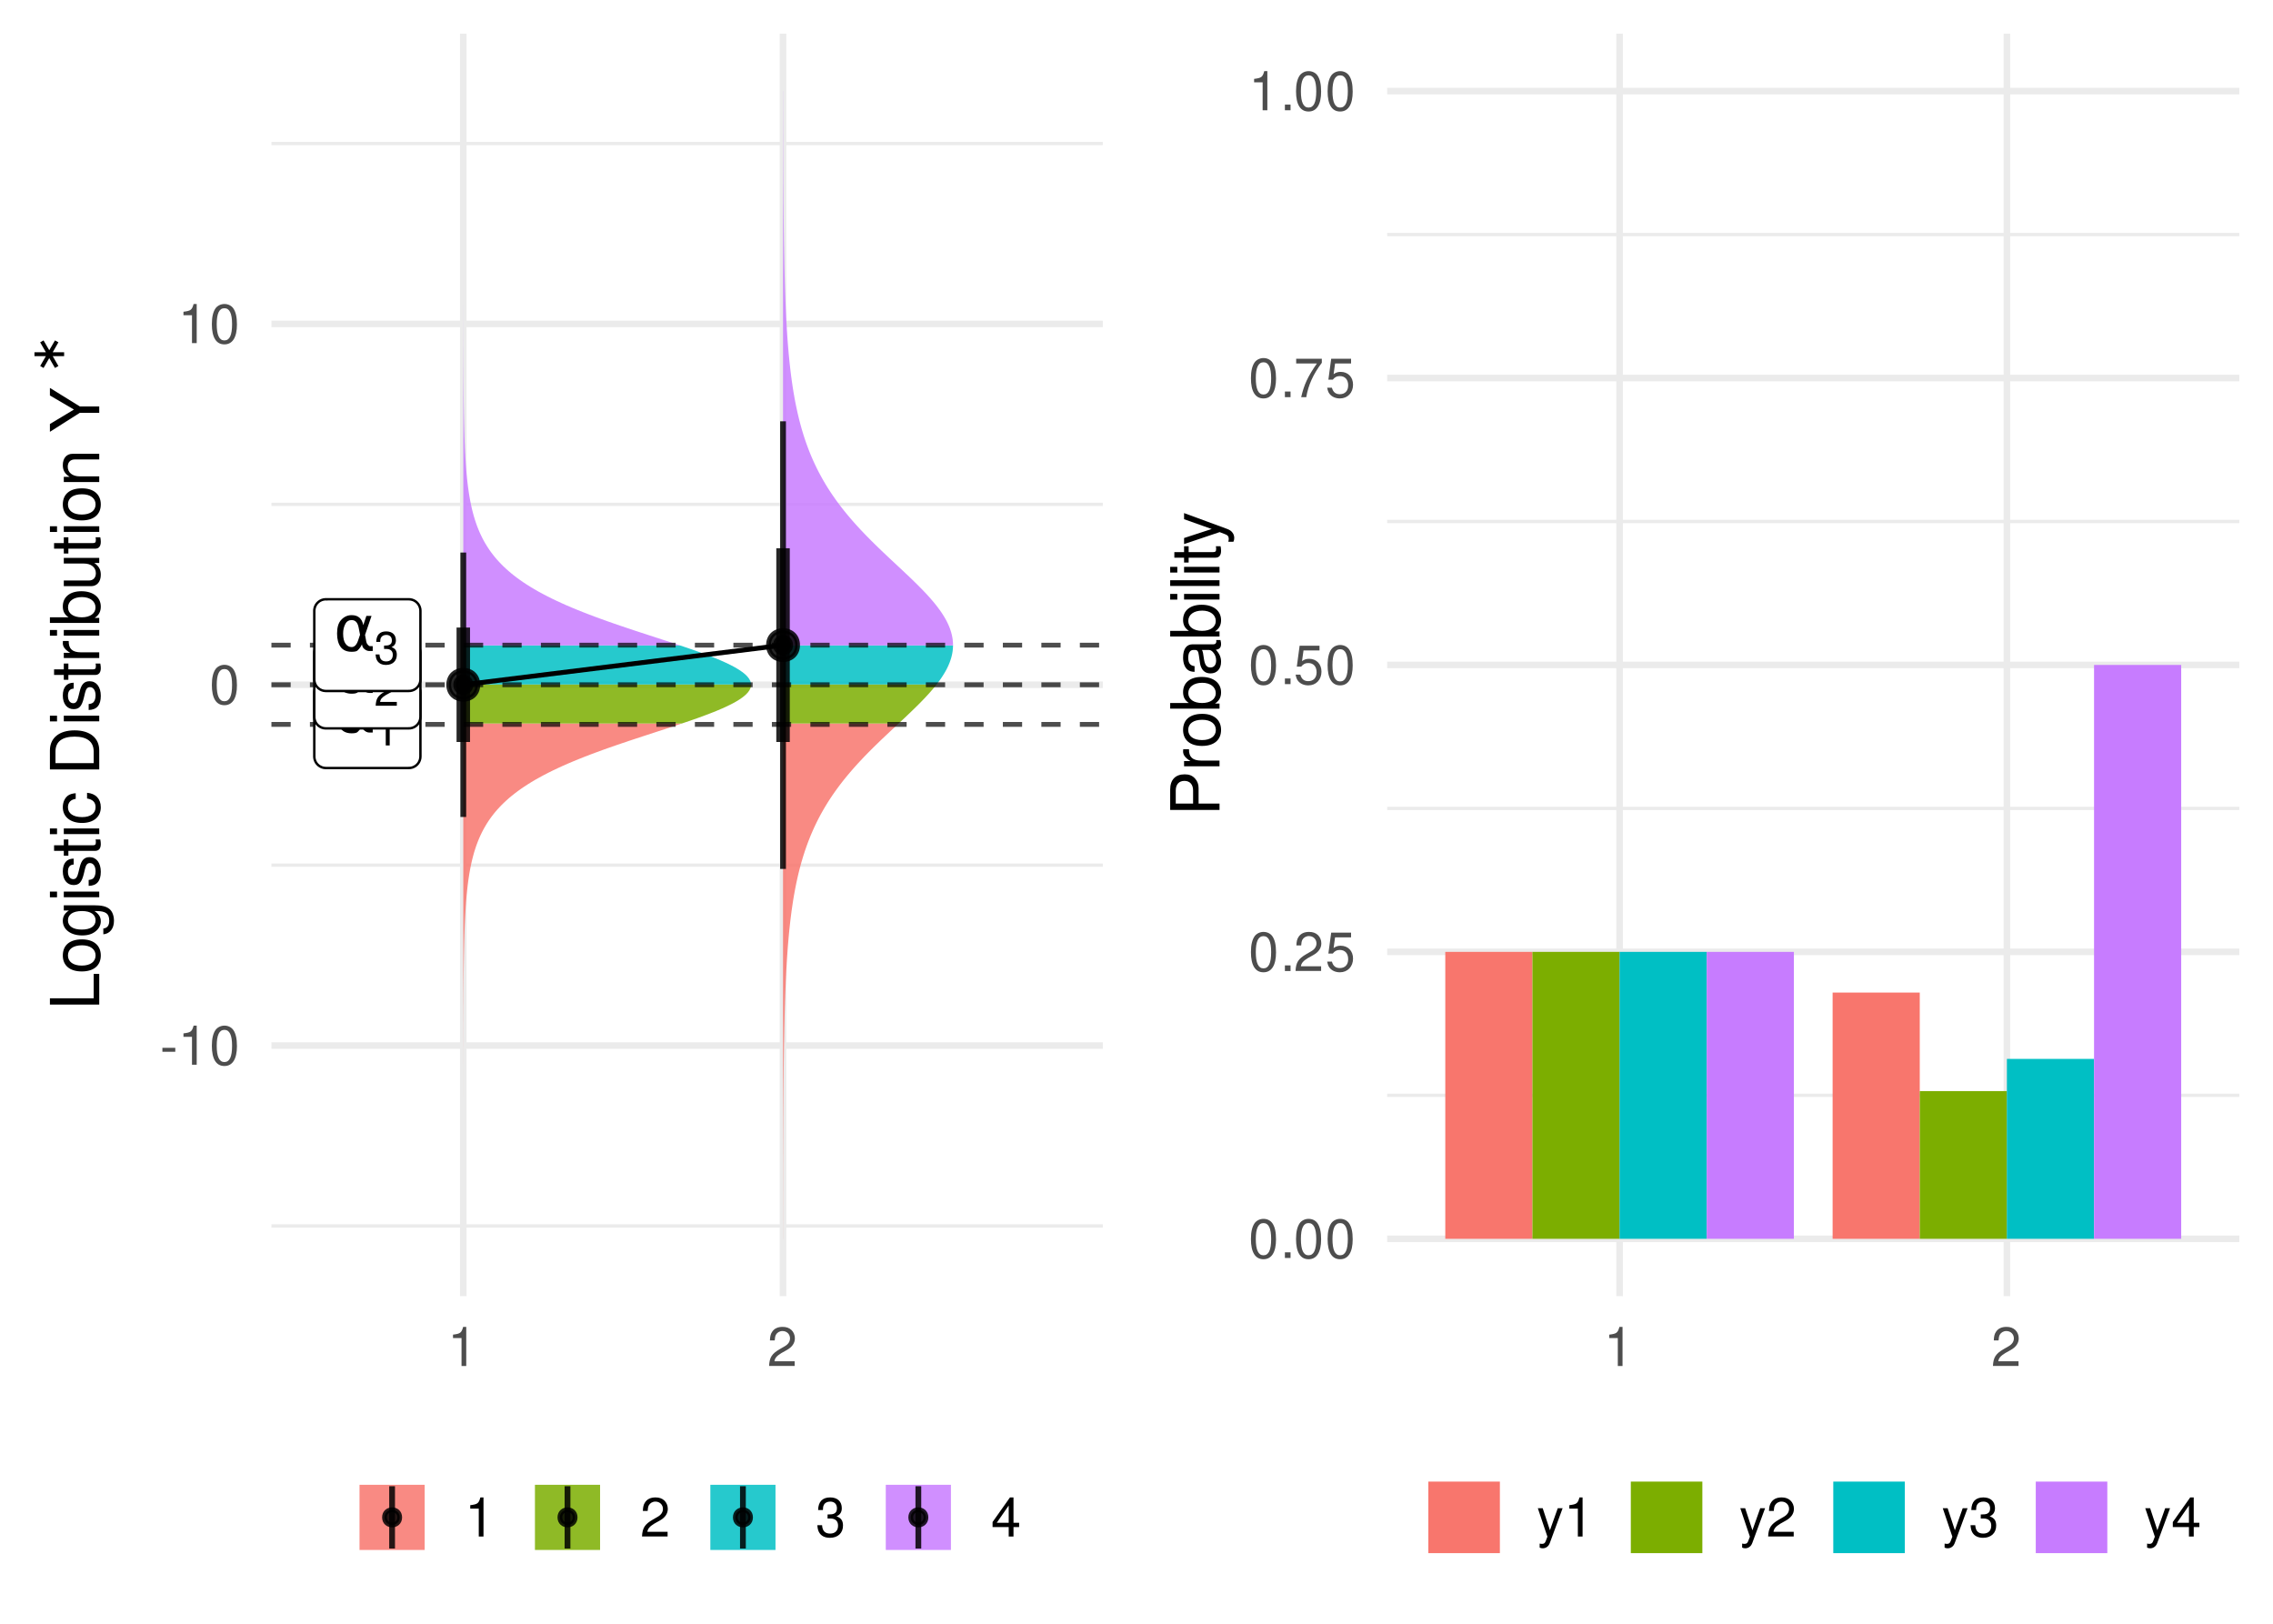 <?xml version="1.0" encoding="UTF-8"?>
<svg xmlns="http://www.w3.org/2000/svg" xmlns:xlink="http://www.w3.org/1999/xlink" width="504pt" height="360pt" viewBox="0 0 504 360" version="1.1">
<defs>
<g>
<symbol overflow="visible" id="glyph0-0">
<path style="stroke:none;" d="M 0.703 2.516 L 0.703 -10.031 L 7.812 -10.031 L 7.812 2.516 Z M 1.5 1.719 L 7.031 1.719 L 7.031 -9.234 L 1.5 -9.234 Z M 1.5 1.719 "/>
</symbol>
<symbol overflow="visible" id="glyph0-1">
<path style="stroke:none;" d="M 5.875 -3.609 L 5.562 -5.219 C 5.352 -6.312 4.836 -6.859 4.016 -6.859 C 3.398 -6.859 2.953 -6.609 2.672 -6.109 C 2.305 -5.461 2.125 -4.719 2.125 -3.875 C 2.125 -2.863 2.301 -2.113 2.656 -1.625 C 3.008 -1.125 3.461 -0.875 4.016 -0.875 C 4.641 -0.875 5.117 -1.367 5.453 -2.359 Z M 6.594 -5.734 L 7.281 -7.781 L 8.422 -7.781 L 6.984 -3.562 L 7.266 -2.047 C 7.305 -1.816 7.41 -1.609 7.578 -1.422 C 7.766 -1.191 7.93 -1.078 8.078 -1.078 L 8.688 -1.078 L 8.688 0 L 7.922 0 C 7.492 0 7.082 -0.191 6.688 -0.578 C 6.5 -0.773 6.367 -1.078 6.297 -1.484 C 6.078 -0.973 5.75 -0.516 5.312 -0.109 C 5.113 0.078 4.68 0.172 4.016 0.172 C 2.93 0.172 2.125 -0.176 1.594 -0.875 C 1.051 -1.602 0.781 -2.602 0.781 -3.875 C 0.781 -5.238 1.078 -6.238 1.672 -6.875 C 2.316 -7.594 3.098 -7.953 4.016 -7.953 C 5.453 -7.953 6.312 -7.211 6.594 -5.734 Z M 6.594 -5.734 "/>
</symbol>
<symbol overflow="visible" id="glyph1-0">
<path style="stroke:none;" d=""/>
</symbol>
<symbol overflow="visible" id="glyph1-1">
<path style="stroke:none;" d="M 2.578 -5.125 L 2.578 0 L 3.453 0 L 3.453 -7.203 L 2.875 -7.203 C 2.562 -6.094 2.375 -5.938 1.016 -5.766 L 1.016 -5.125 Z M 2.578 -5.125 "/>
</symbol>
<symbol overflow="visible" id="glyph1-2">
<path style="stroke:none;" d="M 5.031 -0.859 L 1.328 -0.859 C 1.406 -1.469 1.734 -1.844 2.594 -2.375 L 3.594 -2.922 C 4.578 -3.469 5.094 -4.203 5.094 -5.094 C 5.094 -5.688 4.844 -6.25 4.422 -6.641 C 4.016 -7.016 3.5 -7.203 2.828 -7.203 C 1.938 -7.203 1.266 -6.875 0.875 -6.266 C 0.625 -5.875 0.516 -5.438 0.5 -4.703 L 1.375 -4.703 C 1.406 -5.203 1.469 -5.484 1.578 -5.719 C 1.812 -6.156 2.266 -6.422 2.797 -6.422 C 3.594 -6.422 4.188 -5.859 4.188 -5.078 C 4.188 -4.5 3.859 -4 3.234 -3.641 L 2.312 -3.109 C 0.844 -2.266 0.422 -1.578 0.344 -0.016 L 5.031 -0.016 Z M 5.031 -0.859 "/>
</symbol>
<symbol overflow="visible" id="glyph1-3">
<path style="stroke:none;" d="M 2.203 -3.312 L 2.672 -3.312 C 3.641 -3.312 4.141 -2.859 4.141 -2 C 4.141 -1.094 3.594 -0.547 2.688 -0.547 C 1.719 -0.547 1.25 -1.031 1.188 -2.094 L 0.312 -2.094 C 0.359 -1.516 0.453 -1.141 0.625 -0.812 C 1 -0.125 1.688 0.234 2.641 0.234 C 4.094 0.234 5.031 -0.641 5.031 -2.016 C 5.031 -2.922 4.688 -3.422 3.844 -3.719 C 4.5 -3.984 4.828 -4.484 4.828 -5.219 C 4.828 -6.453 4.016 -7.203 2.672 -7.203 C 1.25 -7.203 0.5 -6.406 0.469 -4.875 L 1.344 -4.875 C 1.359 -5.312 1.391 -5.562 1.5 -5.781 C 1.703 -6.188 2.141 -6.422 2.688 -6.422 C 3.469 -6.422 3.938 -5.969 3.938 -5.188 C 3.938 -4.672 3.75 -4.375 3.359 -4.203 C 3.125 -4.094 2.812 -4.062 2.203 -4.047 Z M 2.203 -3.312 "/>
</symbol>
<symbol overflow="visible" id="glyph2-0">
<path style="stroke:none;" d=""/>
</symbol>
<symbol overflow="visible" id="glyph2-1">
<path style="stroke:none;" d="M 3.406 -3.75 L 0.547 -3.75 L 0.547 -2.875 L 3.406 -2.875 Z M 3.406 -3.75 "/>
</symbol>
<symbol overflow="visible" id="glyph2-2">
<path style="stroke:none;" d="M 3.109 -6.188 L 3.109 0 L 4.156 0 L 4.156 -8.672 L 3.469 -8.672 C 3.094 -7.344 2.859 -7.156 1.219 -6.953 L 1.219 -6.188 Z M 3.109 -6.188 "/>
</symbol>
<symbol overflow="visible" id="glyph2-3">
<path style="stroke:none;" d="M 3.297 -8.672 C 2.516 -8.672 1.781 -8.312 1.344 -7.734 C 0.797 -6.953 0.516 -5.812 0.516 -4.203 C 0.516 -1.266 1.469 0.281 3.297 0.281 C 5.094 0.281 6.078 -1.266 6.078 -4.125 C 6.078 -5.812 5.812 -6.938 5.25 -7.734 C 4.812 -8.328 4.109 -8.672 3.297 -8.672 Z M 3.297 -7.734 C 4.438 -7.734 5 -6.578 5 -4.219 C 5 -1.75 4.453 -0.594 3.281 -0.594 C 2.156 -0.594 1.594 -1.797 1.594 -4.188 C 1.594 -6.578 2.156 -7.734 3.297 -7.734 Z M 3.297 -7.734 "/>
</symbol>
<symbol overflow="visible" id="glyph2-4">
<path style="stroke:none;" d="M 6.078 -1.047 L 1.594 -1.047 C 1.703 -1.766 2.094 -2.219 3.125 -2.859 L 4.328 -3.531 C 5.516 -4.188 6.125 -5.078 6.125 -6.141 C 6.125 -6.859 5.844 -7.531 5.344 -8 C 4.844 -8.453 4.219 -8.672 3.406 -8.672 C 2.328 -8.672 1.531 -8.297 1.062 -7.547 C 0.75 -7.094 0.625 -6.547 0.594 -5.672 L 1.656 -5.672 C 1.688 -6.266 1.766 -6.609 1.906 -6.906 C 2.188 -7.422 2.734 -7.75 3.375 -7.75 C 4.328 -7.75 5.047 -7.062 5.047 -6.125 C 5.047 -5.422 4.656 -4.828 3.906 -4.391 L 2.797 -3.75 C 1.016 -2.719 0.5 -1.906 0.406 -0.016 L 6.078 -0.016 Z M 6.078 -1.047 "/>
</symbol>
<symbol overflow="visible" id="glyph2-5">
<path style="stroke:none;" d="M 2.656 -4 L 3.234 -4 C 4.375 -4 4.984 -3.453 4.984 -2.406 C 4.984 -1.312 4.328 -0.656 3.234 -0.656 C 2.078 -0.656 1.516 -1.25 1.438 -2.516 L 0.391 -2.516 C 0.438 -1.828 0.547 -1.375 0.75 -0.984 C 1.203 -0.141 2.031 0.281 3.188 0.281 C 4.938 0.281 6.078 -0.781 6.078 -2.422 C 6.078 -3.531 5.656 -4.125 4.625 -4.484 C 5.422 -4.812 5.812 -5.406 5.812 -6.281 C 5.812 -7.781 4.844 -8.672 3.234 -8.672 C 1.516 -8.672 0.594 -7.719 0.562 -5.875 L 1.625 -5.875 C 1.625 -6.406 1.688 -6.703 1.812 -6.969 C 2.047 -7.469 2.578 -7.75 3.234 -7.75 C 4.172 -7.75 4.734 -7.188 4.734 -6.25 C 4.734 -5.641 4.531 -5.266 4.062 -5.062 C 3.766 -4.938 3.391 -4.891 2.656 -4.891 Z M 2.656 -4 "/>
</symbol>
<symbol overflow="visible" id="glyph2-6">
<path style="stroke:none;" d="M 3.922 -2.094 L 3.922 0 L 4.984 0 L 4.984 -2.094 L 6.234 -2.094 L 6.234 -3.047 L 4.984 -3.047 L 4.984 -8.672 L 4.203 -8.672 L 0.344 -3.219 L 0.344 -2.094 Z M 3.922 -3.047 L 1.266 -3.047 L 3.922 -6.875 Z M 3.922 -3.047 "/>
</symbol>
<symbol overflow="visible" id="glyph2-7">
<path style="stroke:none;" d="M 2.297 -1.25 L 1.047 -1.25 L 1.047 0 L 2.297 0 Z M 2.297 -1.25 "/>
</symbol>
<symbol overflow="visible" id="glyph2-8">
<path style="stroke:none;" d="M 5.719 -8.516 L 1.312 -8.516 L 0.688 -3.875 L 1.656 -3.875 C 2.141 -4.469 2.562 -4.672 3.234 -4.672 C 4.375 -4.672 5.078 -3.891 5.078 -2.625 C 5.078 -1.406 4.375 -0.656 3.219 -0.656 C 2.297 -0.656 1.734 -1.125 1.469 -2.094 L 0.422 -2.094 C 0.562 -1.391 0.688 -1.062 0.938 -0.75 C 1.422 -0.094 2.281 0.281 3.234 0.281 C 4.953 0.281 6.156 -0.969 6.156 -2.766 C 6.156 -4.453 5.047 -5.609 3.406 -5.609 C 2.812 -5.609 2.328 -5.453 1.844 -5.094 L 2.172 -7.469 L 5.719 -7.469 Z M 5.719 -8.516 "/>
</symbol>
<symbol overflow="visible" id="glyph2-9">
<path style="stroke:none;" d="M 6.234 -8.516 L 0.547 -8.516 L 0.547 -7.469 L 5.141 -7.469 C 3.125 -4.578 2.297 -2.797 1.656 0 L 2.781 0 C 3.25 -2.719 4.312 -5.062 6.234 -7.625 Z M 6.234 -8.516 "/>
</symbol>
<symbol overflow="visible" id="glyph2-10">
<path style="stroke:none;" d="M 4.656 -6.281 L 2.922 -1.391 L 1.312 -6.281 L 0.234 -6.281 L 2.359 0.031 L 1.984 1.016 C 1.812 1.469 1.594 1.625 1.172 1.625 C 1.016 1.625 0.859 1.609 0.641 1.562 L 0.641 2.453 C 0.859 2.562 1.062 2.609 1.312 2.609 C 1.641 2.609 1.984 2.516 2.25 2.312 C 2.562 2.094 2.75 1.828 2.938 1.312 L 5.734 -6.281 Z M 4.656 -6.281 "/>
</symbol>
<symbol overflow="visible" id="glyph3-0">
<path style="stroke:none;" d=""/>
</symbol>
<symbol overflow="visible" id="glyph3-1">
<path style="stroke:none;" d="M -10.938 -2.594 L -10.938 -1.203 L 0 -1.203 L 0 -8 L -1.234 -8 L -1.234 -2.594 Z M -10.938 -2.594 "/>
</symbol>
<symbol overflow="visible" id="glyph3-2">
<path style="stroke:none;" d="M -8.078 -4.078 C -8.078 -1.859 -6.516 -0.547 -3.875 -0.547 C -1.219 -0.547 0.344 -1.859 0.344 -4.094 C 0.344 -6.312 -1.234 -7.656 -3.812 -7.656 C -6.547 -7.656 -8.078 -6.359 -8.078 -4.078 Z M -6.938 -4.094 C -6.938 -5.5 -5.781 -6.344 -3.828 -6.344 C -1.969 -6.344 -0.812 -5.469 -0.812 -4.094 C -0.812 -2.703 -1.969 -1.844 -3.875 -1.844 C -5.781 -1.844 -6.938 -2.703 -6.938 -4.094 Z M -6.938 -4.094 "/>
</symbol>
<symbol overflow="visible" id="glyph3-3">
<path style="stroke:none;" d="M -7.859 -6.062 L -6.719 -6.062 C -7.672 -5.438 -8.078 -4.734 -8.078 -3.75 C -8.078 -1.844 -6.312 -0.531 -3.797 -0.531 C -2.469 -0.531 -1.516 -0.844 -0.719 -1.516 C -0.031 -2.094 0.344 -2.844 0.344 -3.656 C 0.344 -4.609 -0.078 -5.281 -1.062 -5.938 L -0.656 -5.938 C 1.438 -5.938 2.219 -5.359 2.219 -3.797 C 2.219 -2.734 1.797 -2.172 0.906 -2.062 L 0.906 -0.781 C 2.359 -0.906 3.266 -2.062 3.266 -3.766 C 3.266 -4.922 2.891 -5.875 2.266 -6.391 C 1.531 -6.984 0.562 -7.219 -1.297 -7.219 L -7.859 -7.219 Z M -6.938 -3.875 C -6.938 -5.188 -5.812 -5.938 -3.828 -5.938 C -1.922 -5.938 -0.812 -5.172 -0.812 -3.875 C -0.812 -2.578 -1.938 -1.828 -3.875 -1.828 C -5.797 -1.828 -6.938 -2.578 -6.938 -3.875 Z M -6.938 -3.875 "/>
</symbol>
<symbol overflow="visible" id="glyph3-4">
<path style="stroke:none;" d="M -7.859 -2.25 L -7.859 -1 L 0 -1 L 0 -2.25 Z M -10.938 -2.25 L -10.938 -0.984 L -9.359 -0.984 L -9.359 -2.25 Z M -10.938 -2.25 "/>
</symbol>
<symbol overflow="visible" id="glyph3-5">
<path style="stroke:none;" d="M -5.672 -6.562 C -7.219 -6.562 -8.078 -5.531 -8.078 -3.719 C -8.078 -1.891 -7.141 -0.703 -5.688 -0.703 C -4.453 -0.703 -3.875 -1.328 -3.422 -3.188 L -3.141 -4.359 C -2.922 -5.234 -2.609 -5.578 -2.062 -5.578 C -1.312 -5.578 -0.812 -4.844 -0.812 -3.75 C -0.812 -3.078 -1 -2.5 -1.328 -2.188 C -1.562 -2 -1.781 -1.906 -2.344 -1.828 L -2.344 -0.516 C -0.531 -0.562 0.344 -1.594 0.344 -3.641 C 0.344 -5.625 -0.625 -6.891 -2.141 -6.891 C -3.312 -6.891 -3.953 -6.219 -4.328 -4.672 L -4.625 -3.469 C -4.859 -2.438 -5.188 -2.016 -5.75 -2.016 C -6.484 -2.016 -6.938 -2.656 -6.938 -3.672 C -6.938 -4.688 -6.5 -5.219 -5.672 -5.25 Z M -5.672 -6.562 "/>
</symbol>
<symbol overflow="visible" id="glyph3-6">
<path style="stroke:none;" d="M -7.859 -3.812 L -7.859 -2.516 L -10.016 -2.516 L -10.016 -1.281 L -7.859 -1.281 L -7.859 -0.203 L -6.844 -0.203 L -6.844 -1.281 L -0.906 -1.281 C -0.094 -1.281 0.344 -1.812 0.344 -2.797 C 0.344 -3.125 0.312 -3.391 0.234 -3.812 L -0.812 -3.812 C -0.766 -3.625 -0.75 -3.469 -0.75 -3.203 C -0.75 -2.672 -0.906 -2.516 -1.453 -2.516 L -6.844 -2.516 L -6.844 -3.812 Z M -7.859 -3.812 "/>
</symbol>
<symbol overflow="visible" id="glyph3-7">
<path style="stroke:none;" d="M -5.219 -7.062 C -5.984 -7 -6.484 -6.844 -6.922 -6.547 C -7.656 -6 -8.078 -5.062 -8.078 -3.953 C -8.078 -1.828 -6.406 -0.469 -3.797 -0.469 C -1.266 -0.469 0.344 -1.812 0.344 -3.938 C 0.344 -5.812 -0.781 -7 -2.703 -7.156 L -2.703 -5.891 C -1.438 -5.688 -0.812 -5.047 -0.812 -3.969 C -0.812 -2.594 -1.938 -1.766 -3.797 -1.766 C -5.766 -1.766 -6.938 -2.578 -6.938 -3.938 C -6.938 -5 -6.312 -5.656 -5.219 -5.812 Z M -5.219 -7.062 "/>
</symbol>
<symbol overflow="visible" id="glyph3-8">
<path style="stroke:none;" d=""/>
</symbol>
<symbol overflow="visible" id="glyph3-9">
<path style="stroke:none;" d="M 0 -1.328 L 0 -5.547 C 0 -8.312 -2.062 -10 -5.469 -10 C -8.859 -10 -10.938 -8.328 -10.938 -5.547 L -10.938 -1.328 Z M -1.234 -2.734 L -9.703 -2.734 L -9.703 -5.312 C -9.703 -7.469 -8.25 -8.609 -5.453 -8.609 C -2.688 -8.609 -1.234 -7.469 -1.234 -5.312 Z M -1.234 -2.734 "/>
</symbol>
<symbol overflow="visible" id="glyph3-10">
<path style="stroke:none;" d="M -7.859 -1.031 L 0 -1.031 L 0 -2.297 L -4.078 -2.297 C -5.969 -2.312 -6.812 -3.094 -6.766 -4.812 L -8.047 -4.812 C -8.062 -4.609 -8.078 -4.484 -8.078 -4.328 C -8.078 -3.531 -7.609 -2.906 -6.438 -2.188 L -7.859 -2.188 Z M -7.859 -1.031 "/>
</symbol>
<symbol overflow="visible" id="glyph3-11">
<path style="stroke:none;" d="M -10.938 -0.812 L 0 -0.812 L 0 -1.938 L -1 -1.938 C -0.094 -2.531 0.344 -3.328 0.344 -4.422 C 0.344 -6.5 -1.344 -7.844 -3.953 -7.844 C -6.516 -7.844 -8.078 -6.562 -8.078 -4.484 C -8.078 -3.406 -7.688 -2.641 -6.797 -2.062 L -10.938 -2.062 Z M -6.922 -4.25 C -6.922 -5.641 -5.703 -6.547 -3.828 -6.547 C -2.047 -6.547 -0.828 -5.609 -0.828 -4.25 C -0.828 -2.906 -2.031 -2.062 -3.875 -2.062 C -5.719 -2.062 -6.922 -2.906 -6.922 -4.25 Z M -6.922 -4.25 "/>
</symbol>
<symbol overflow="visible" id="glyph3-12">
<path style="stroke:none;" d="M 0 -7.234 L -7.859 -7.234 L -7.859 -5.984 L -3.406 -5.984 C -1.797 -5.984 -0.75 -5.141 -0.75 -3.844 C -0.75 -2.844 -1.344 -2.219 -2.297 -2.219 L -7.859 -2.219 L -7.859 -0.969 L -1.797 -0.969 C -0.5 -0.969 0.344 -1.953 0.344 -3.484 C 0.344 -4.641 -0.062 -5.375 -1.094 -6.109 L 0 -6.109 Z M 0 -7.234 "/>
</symbol>
<symbol overflow="visible" id="glyph3-13">
<path style="stroke:none;" d="M -7.859 -1.047 L 0 -1.047 L 0 -2.312 L -4.328 -2.312 C -5.938 -2.312 -6.984 -3.156 -6.984 -4.438 C -6.984 -5.438 -6.391 -6.062 -5.438 -6.062 L 0 -6.062 L 0 -7.312 L -5.938 -7.312 C -7.25 -7.312 -8.078 -6.328 -8.078 -4.812 C -8.078 -3.641 -7.641 -2.891 -6.547 -2.203 L -7.859 -2.203 Z M -7.859 -1.047 "/>
</symbol>
<symbol overflow="visible" id="glyph3-14">
<path style="stroke:none;" d="M -4.297 -5.812 L -10.938 -9.922 L -10.938 -8.25 L -5.609 -5.125 L -10.938 -1.922 L -10.938 -0.188 L -4.297 -4.406 L 0 -4.406 L 0 -5.812 Z M -4.297 -5.812 "/>
</symbol>
<symbol overflow="visible" id="glyph3-15">
<path style="stroke:none;" d="M -4.641 -2.766 L -4.641 -6.188 C -4.641 -7.047 -4.891 -7.719 -5.422 -8.312 C -6.016 -8.969 -6.719 -9.25 -7.719 -9.25 C -9.781 -9.25 -10.938 -8.047 -10.938 -5.875 L -10.938 -1.359 L 0 -1.359 L 0 -2.766 Z M -5.859 -2.766 L -9.703 -2.766 L -9.703 -5.672 C -9.703 -7 -8.984 -7.797 -7.781 -7.797 C -6.578 -7.797 -5.859 -7 -5.859 -5.672 Z M -5.859 -2.766 "/>
</symbol>
<symbol overflow="visible" id="glyph3-16">
<path style="stroke:none;" d="M -0.734 -8.031 C -0.703 -7.891 -0.703 -7.828 -0.703 -7.75 C -0.703 -7.312 -0.938 -7.078 -1.312 -7.078 L -5.938 -7.078 C -7.328 -7.078 -8.078 -6.062 -8.078 -4.125 C -8.078 -2.969 -7.75 -2.062 -7.172 -1.516 C -6.766 -1.156 -6.312 -1 -5.531 -0.969 L -5.531 -2.234 C -6.5 -2.344 -6.938 -2.906 -6.938 -4.078 C -6.938 -5.219 -6.516 -5.828 -5.766 -5.828 L -5.438 -5.828 C -4.891 -5.812 -4.688 -5.547 -4.562 -4.531 C -4.328 -2.766 -4.281 -2.484 -4.078 -2.016 C -3.688 -1.094 -3 -0.625 -1.984 -0.625 C -0.562 -0.625 0.344 -1.625 0.344 -3.203 C 0.344 -4.203 0 -5 -0.812 -5.875 C 0 -5.969 0.344 -6.359 0.344 -7.172 C 0.344 -7.438 0.312 -7.609 0.203 -8.031 Z M -2.469 -5.828 C -2.062 -5.828 -1.797 -5.719 -1.453 -5.344 C -0.984 -4.828 -0.75 -4.219 -0.75 -3.484 C -0.75 -2.5 -1.219 -1.938 -2.016 -1.938 C -2.828 -1.938 -3.25 -2.469 -3.453 -3.828 C -3.625 -5.156 -3.688 -5.422 -3.891 -5.828 Z M -2.469 -5.828 "/>
</symbol>
<symbol overflow="visible" id="glyph3-17">
<path style="stroke:none;" d="M -10.938 -2.281 L -10.938 -1.016 L 0 -1.016 L 0 -2.281 Z M -10.938 -2.281 "/>
</symbol>
<symbol overflow="visible" id="glyph3-18">
<path style="stroke:none;" d="M -7.859 -5.812 L -1.734 -3.641 L -7.859 -1.641 L -7.859 -0.297 L 0.031 -2.953 L 1.281 -2.469 C 1.828 -2.266 2.047 -2 2.047 -1.469 C 2.047 -1.266 2.016 -1.078 1.953 -0.812 L 3.078 -0.812 C 3.203 -1.062 3.266 -1.312 3.266 -1.656 C 3.266 -2.062 3.141 -2.484 2.891 -2.812 C 2.609 -3.203 2.281 -3.438 1.656 -3.672 L -7.859 -7.172 Z M -7.859 -5.812 "/>
</symbol>
<symbol overflow="visible" id="glyph4-0">
<path style="stroke:none;" d="M 1.859 -0.516 L -7.406 -0.516 L -7.406 -5.766 L 1.859 -5.766 Z M 1.266 -1.109 L 1.266 -5.188 L -6.812 -5.188 L -6.812 -1.109 Z M 1.266 -1.109 "/>
</symbol>
<symbol overflow="visible" id="glyph4-1">
<path style="stroke:none;" d=""/>
</symbol>
<symbol overflow="visible" id="glyph4-2">
<path style="stroke:none;" d="M -3.297 -3.531 L -4.562 -1.344 L -5.312 -1.781 L -4.047 -3.969 L -6.578 -3.969 L -6.578 -4.828 L -4.047 -4.828 L -5.312 -7.031 L -4.562 -7.453 L -3.297 -5.266 L -2.031 -7.453 L -1.266 -7.031 L -2.531 -4.828 L 0 -4.828 L 0 -3.969 L -2.531 -3.969 L -1.266 -1.781 L -2.031 -1.344 Z M -3.297 -3.531 "/>
</symbol>
</g>
<clipPath id="clip1">
  <path d="M 60.184 271 L 244.527 271 L 244.527 273 L 60.184 273 Z M 60.184 271 "/>
</clipPath>
<clipPath id="clip2">
  <path d="M 60.184 191 L 244.527 191 L 244.527 193 L 60.184 193 Z M 60.184 191 "/>
</clipPath>
<clipPath id="clip3">
  <path d="M 60.184 111 L 244.527 111 L 244.527 113 L 60.184 113 Z M 60.184 111 "/>
</clipPath>
<clipPath id="clip4">
  <path d="M 60.184 31 L 244.527 31 L 244.527 33 L 60.184 33 Z M 60.184 31 "/>
</clipPath>
<clipPath id="clip5">
  <path d="M 60.184 231 L 244.527 231 L 244.527 233 L 60.184 233 Z M 60.184 231 "/>
</clipPath>
<clipPath id="clip6">
  <path d="M 60.184 151 L 244.527 151 L 244.527 153 L 60.184 153 Z M 60.184 151 "/>
</clipPath>
<clipPath id="clip7">
  <path d="M 60.184 71 L 244.527 71 L 244.527 73 L 60.184 73 Z M 60.184 71 "/>
</clipPath>
<clipPath id="clip8">
  <path d="M 102 7.473 L 104 7.473 L 104 287.379 L 102 287.379 Z M 102 7.473 "/>
</clipPath>
<clipPath id="clip9">
  <path d="M 172 7.473 L 175 7.473 L 175 287.379 L 172 287.379 Z M 172 7.473 "/>
</clipPath>
<clipPath id="clip10">
  <path d="M 60.184 160 L 244.527 160 L 244.527 162 L 60.184 162 Z M 60.184 160 "/>
</clipPath>
<clipPath id="clip11">
  <path d="M 60.184 151 L 244.527 151 L 244.527 153 L 60.184 153 Z M 60.184 151 "/>
</clipPath>
<clipPath id="clip12">
  <path d="M 60.184 142 L 244.527 142 L 244.527 144 L 60.184 144 Z M 60.184 142 "/>
</clipPath>
<clipPath id="clip13">
  <path d="M 307.586 242 L 496.527 242 L 496.527 244 L 307.586 244 Z M 307.586 242 "/>
</clipPath>
<clipPath id="clip14">
  <path d="M 307.586 178 L 496.527 178 L 496.527 180 L 307.586 180 Z M 307.586 178 "/>
</clipPath>
<clipPath id="clip15">
  <path d="M 307.586 115 L 496.527 115 L 496.527 116 L 307.586 116 Z M 307.586 115 "/>
</clipPath>
<clipPath id="clip16">
  <path d="M 307.586 51 L 496.527 51 L 496.527 53 L 307.586 53 Z M 307.586 51 "/>
</clipPath>
<clipPath id="clip17">
  <path d="M 307.586 273 L 496.527 273 L 496.527 276 L 307.586 276 Z M 307.586 273 "/>
</clipPath>
<clipPath id="clip18">
  <path d="M 307.586 210 L 496.527 210 L 496.527 212 L 307.586 212 Z M 307.586 210 "/>
</clipPath>
<clipPath id="clip19">
  <path d="M 307.586 146 L 496.527 146 L 496.527 149 L 307.586 149 Z M 307.586 146 "/>
</clipPath>
<clipPath id="clip20">
  <path d="M 307.586 83 L 496.527 83 L 496.527 85 L 307.586 85 Z M 307.586 83 "/>
</clipPath>
<clipPath id="clip21">
  <path d="M 307.586 19 L 496.527 19 L 496.527 21 L 307.586 21 Z M 307.586 19 "/>
</clipPath>
<clipPath id="clip22">
  <path d="M 358 7.473 L 360 7.473 L 360 287.379 L 358 287.379 Z M 358 7.473 "/>
</clipPath>
<clipPath id="clip23">
  <path d="M 444 7.473 L 446 7.473 L 446 287.379 L 444 287.379 Z M 444 7.473 "/>
</clipPath>
</defs>
<g id="surface56">
<rect x="0" y="0" width="504" height="360" style="fill:rgb(100%,100%,100%);fill-opacity:1;stroke:none;"/>
<g clip-path="url(#clip1)" clip-rule="nonzero">
<path style="fill:none;stroke-width:0.727;stroke-linecap:butt;stroke-linejoin:round;stroke:rgb(92.157%,92.157%,92.157%);stroke-opacity:1;stroke-miterlimit:10;" d="M 60.184 271.816 L 244.527 271.816 "/>
</g>
<g clip-path="url(#clip2)" clip-rule="nonzero">
<path style="fill:none;stroke-width:0.727;stroke-linecap:butt;stroke-linejoin:round;stroke:rgb(92.157%,92.157%,92.157%);stroke-opacity:1;stroke-miterlimit:10;" d="M 60.184 191.816 L 244.527 191.816 "/>
</g>
<g clip-path="url(#clip3)" clip-rule="nonzero">
<path style="fill:none;stroke-width:0.727;stroke-linecap:butt;stroke-linejoin:round;stroke:rgb(92.157%,92.157%,92.157%);stroke-opacity:1;stroke-miterlimit:10;" d="M 60.184 111.82 L 244.527 111.82 "/>
</g>
<g clip-path="url(#clip4)" clip-rule="nonzero">
<path style="fill:none;stroke-width:0.727;stroke-linecap:butt;stroke-linejoin:round;stroke:rgb(92.157%,92.157%,92.157%);stroke-opacity:1;stroke-miterlimit:10;" d="M 60.184 31.824 L 244.527 31.824 "/>
</g>
<g clip-path="url(#clip5)" clip-rule="nonzero">
<path style="fill:none;stroke-width:1.455;stroke-linecap:butt;stroke-linejoin:round;stroke:rgb(92.157%,92.157%,92.157%);stroke-opacity:1;stroke-miterlimit:10;" d="M 60.184 231.816 L 244.527 231.816 "/>
</g>
<g clip-path="url(#clip6)" clip-rule="nonzero">
<path style="fill:none;stroke-width:1.455;stroke-linecap:butt;stroke-linejoin:round;stroke:rgb(92.157%,92.157%,92.157%);stroke-opacity:1;stroke-miterlimit:10;" d="M 60.184 151.82 L 244.527 151.82 "/>
</g>
<g clip-path="url(#clip7)" clip-rule="nonzero">
<path style="fill:none;stroke-width:1.455;stroke-linecap:butt;stroke-linejoin:round;stroke:rgb(92.157%,92.157%,92.157%);stroke-opacity:1;stroke-miterlimit:10;" d="M 60.184 71.824 L 244.527 71.824 "/>
</g>
<g clip-path="url(#clip8)" clip-rule="nonzero">
<path style="fill:none;stroke-width:1.455;stroke-linecap:butt;stroke-linejoin:round;stroke:rgb(92.157%,92.157%,92.157%);stroke-opacity:1;stroke-miterlimit:10;" d="M 102.727 287.379 L 102.727 7.473 "/>
</g>
<g clip-path="url(#clip9)" clip-rule="nonzero">
<path style="fill:none;stroke-width:1.455;stroke-linecap:butt;stroke-linejoin:round;stroke:rgb(92.157%,92.157%,92.157%);stroke-opacity:1;stroke-miterlimit:10;" d="M 173.625 287.379 L 173.625 7.473 "/>
</g>
<path style=" stroke:none;fill-rule:nonzero;fill:rgb(97.255%,46.275%,42.745%);fill-opacity:0.851;" d="M 173.637 274.656 L 173.637 271.094 L 173.641 270.586 L 173.641 267.531 L 173.645 267.023 L 173.645 264.477 L 173.648 263.969 L 173.648 261.934 L 173.652 261.426 L 173.652 259.898 L 173.656 259.387 L 173.656 257.863 L 173.66 257.352 L 173.66 256.336 L 173.664 255.824 L 173.664 255.316 L 173.668 254.809 L 173.668 253.789 L 173.672 253.281 L 173.672 252.773 L 173.676 252.262 L 173.676 251.754 L 173.68 251.246 L 173.68 250.738 L 173.684 250.227 L 173.684 249.719 L 173.688 249.211 L 173.688 248.703 L 173.691 248.191 L 173.691 247.684 L 173.695 247.176 L 173.699 246.664 L 173.699 246.156 L 173.707 245.141 L 173.711 244.629 L 173.715 244.121 L 173.715 243.613 L 173.719 243.102 L 173.73 241.578 L 173.734 241.066 L 173.742 240.051 L 173.746 239.539 L 173.754 239.031 L 173.762 238.016 L 173.766 237.504 L 173.773 236.996 L 173.777 236.488 L 173.785 235.977 L 173.789 235.469 L 173.805 234.453 L 173.809 233.941 L 173.824 232.926 L 173.832 232.414 L 173.855 230.891 L 173.863 230.379 L 173.875 229.871 L 173.883 229.363 L 173.895 228.852 L 173.902 228.344 L 173.926 227.328 L 173.938 226.816 L 173.961 225.801 L 173.973 225.289 L 173.984 224.781 L 174 224.273 L 174.012 223.766 L 174.027 223.254 L 174.059 222.238 L 174.074 221.727 L 174.094 221.219 L 174.109 220.711 L 174.129 220.203 L 174.148 219.691 L 174.188 218.676 L 174.211 218.164 L 174.23 217.656 L 174.277 216.641 L 174.305 216.129 L 174.328 215.621 L 174.355 215.113 L 174.383 214.602 L 174.414 214.094 L 174.441 213.586 L 174.473 213.078 L 174.504 212.566 L 174.574 211.551 L 174.609 211.039 L 174.645 210.531 L 174.723 209.516 L 174.766 209.004 L 174.852 207.988 L 174.898 207.477 L 174.945 206.969 L 175.047 205.953 L 175.102 205.441 L 175.156 204.934 L 175.273 203.918 L 175.336 203.406 L 175.398 202.898 L 175.465 202.391 L 175.531 201.879 L 175.754 200.355 L 175.832 199.844 L 175.914 199.336 L 176 198.828 L 176.086 198.316 L 176.273 197.301 L 176.371 196.793 L 176.473 196.281 L 176.574 195.773 L 176.684 195.266 L 176.797 194.754 L 177.031 193.738 L 177.156 193.23 L 177.285 192.719 L 177.418 192.211 L 177.555 191.703 L 177.695 191.191 L 177.844 190.684 L 177.996 190.176 L 178.152 189.668 L 178.316 189.156 L 178.48 188.648 L 178.656 188.141 L 178.836 187.629 L 179.02 187.121 L 179.211 186.613 L 179.406 186.105 L 179.609 185.594 L 179.816 185.086 L 180.035 184.578 L 180.258 184.066 L 180.488 183.559 L 180.723 183.051 L 180.969 182.543 L 181.219 182.031 L 181.477 181.523 L 181.742 181.016 L 182.016 180.504 L 182.301 179.996 L 182.59 179.488 L 182.887 178.98 L 183.195 178.469 L 183.508 177.961 L 183.832 177.453 L 184.164 176.941 L 184.504 176.434 L 184.852 175.926 L 185.211 175.418 L 185.578 174.906 L 185.953 174.398 L 186.336 173.891 L 186.73 173.379 L 187.133 172.871 L 187.543 172.363 L 187.965 171.855 L 188.391 171.344 L 188.828 170.836 L 189.273 170.328 L 189.727 169.816 L 190.188 169.309 L 190.66 168.801 L 191.137 168.293 L 191.621 167.781 L 192.113 167.273 L 192.613 166.766 L 193.121 166.254 L 193.633 165.746 L 194.148 165.238 L 194.672 164.73 L 195.199 164.219 L 195.73 163.711 L 196.27 163.203 L 196.809 162.691 L 197.348 162.184 L 197.891 161.676 L 198.438 161.168 L 198.98 160.656 L 199.254 160.402 L 173.625 160.402 L 173.625 274.656 Z M 173.637 274.656 "/>
<path style=" stroke:none;fill-rule:nonzero;fill:rgb(48.627%,68.235%,0%);fill-opacity:0.851;" d="M 199.254 160.402 L 199.527 160.148 L 200.613 159.133 L 201.152 158.621 L 201.688 158.113 L 202.215 157.605 L 202.742 157.094 L 203.262 156.586 L 203.77 156.078 L 204.273 155.57 L 204.766 155.059 L 205.25 154.551 L 205.719 154.043 L 206.18 153.531 L 206.621 153.023 L 207.055 152.516 L 207.469 152.008 L 207.668 151.75 L 173.625 151.75 L 173.625 160.402 Z M 199.254 160.402 "/>
<path style=" stroke:none;fill-rule:nonzero;fill:rgb(0%,74.902%,76.863%);fill-opacity:0.851;" d="M 207.668 151.75 L 207.867 151.496 L 208.246 150.988 L 208.609 150.48 L 208.949 149.969 L 209.273 149.461 L 209.574 148.953 L 209.855 148.445 L 210.113 147.934 L 210.344 147.426 L 210.555 146.918 L 210.738 146.406 L 210.902 145.898 L 211.035 145.391 L 211.145 144.883 L 211.227 144.371 L 211.285 143.863 L 211.312 143.355 L 211.316 143.102 L 173.625 143.102 L 173.625 151.75 Z M 207.668 151.75 "/>
<path style=" stroke:none;fill-rule:nonzero;fill:rgb(78.039%,48.627%,100%);fill-opacity:0.851;" d="M 211.316 143.102 L 211.316 142.844 L 211.297 142.336 L 211.246 141.828 L 211.168 141.32 L 211.066 140.809 L 210.938 140.301 L 210.785 139.793 L 210.605 139.281 L 210.402 138.773 L 210.176 138.266 L 209.926 137.758 L 209.652 137.246 L 209.355 136.738 L 209.039 136.23 L 208.703 135.719 L 208.344 135.211 L 207.969 134.703 L 207.578 134.195 L 207.168 133.684 L 206.738 133.176 L 206.301 132.668 L 205.844 132.156 L 205.375 131.648 L 204.898 131.141 L 204.406 130.633 L 203.906 130.121 L 203.398 129.613 L 202.883 129.105 L 202.359 128.594 L 201.297 127.578 L 200.758 127.07 L 200.215 126.559 L 199.129 125.543 L 198.582 125.031 L 196.953 123.508 L 196.414 122.996 L 195.875 122.488 L 195.344 121.98 L 194.812 121.469 L 194.289 120.961 L 193.77 120.453 L 193.258 119.945 L 192.75 119.434 L 192.246 118.926 L 191.754 118.418 L 191.266 117.906 L 190.785 117.398 L 190.316 116.891 L 189.852 116.383 L 189.395 115.871 L 188.945 115.363 L 188.508 114.855 L 188.078 114.344 L 187.656 113.836 L 187.242 113.328 L 186.836 112.82 L 186.441 112.309 L 186.055 111.801 L 185.676 111.293 L 185.309 110.785 L 184.949 110.273 L 184.598 109.766 L 184.254 109.258 L 183.918 108.746 L 183.594 108.238 L 183.277 107.73 L 182.969 107.223 L 182.668 106.711 L 182.375 106.203 L 182.094 105.695 L 181.816 105.184 L 181.547 104.676 L 181.289 104.168 L 181.035 103.66 L 180.789 103.148 L 180.551 102.641 L 180.316 102.133 L 180.094 101.621 L 179.875 101.113 L 179.664 100.605 L 179.461 100.098 L 179.262 99.586 L 179.07 99.078 L 178.883 98.57 L 178.703 98.059 L 178.527 97.551 L 178.359 97.043 L 178.195 96.535 L 178.039 96.023 L 177.883 95.516 L 177.734 95.008 L 177.594 94.496 L 177.453 93.988 L 177.32 93.48 L 177.191 92.973 L 177.066 92.461 L 176.945 91.953 L 176.828 91.445 L 176.715 90.934 L 176.605 90.426 L 176.5 89.918 L 176.398 89.41 L 176.297 88.898 L 176.203 88.391 L 176.113 87.883 L 176.023 87.371 L 175.938 86.863 L 175.773 85.848 L 175.699 85.336 L 175.551 84.32 L 175.484 83.809 L 175.414 83.301 L 175.289 82.285 L 175.23 81.773 L 175.172 81.266 L 175.117 80.758 L 175.062 80.246 L 174.91 78.723 L 174.863 78.211 L 174.777 77.195 L 174.734 76.684 L 174.617 75.16 L 174.582 74.648 L 174.547 74.141 L 174.516 73.633 L 174.48 73.121 L 174.449 72.613 L 174.422 72.105 L 174.391 71.598 L 174.363 71.086 L 174.309 70.07 L 174.285 69.559 L 174.215 68.035 L 174.195 67.523 L 174.172 67.016 L 174.133 66 L 174.117 65.488 L 174.098 64.98 L 174.082 64.473 L 174.062 63.961 L 174.016 62.438 L 174.004 61.926 L 173.988 61.418 L 173.977 60.91 L 173.965 60.398 L 173.949 59.891 L 173.926 58.875 L 173.918 58.363 L 173.895 57.348 L 173.887 56.836 L 173.875 56.328 L 173.859 55.312 L 173.852 54.801 L 173.84 54.293 L 173.832 53.785 L 173.824 53.273 L 173.82 52.766 L 173.805 51.75 L 173.797 51.238 L 173.793 50.73 L 173.785 50.223 L 173.781 49.711 L 173.773 49.203 L 173.77 48.695 L 173.762 48.188 L 173.758 47.676 L 173.75 46.66 L 173.746 46.148 L 173.742 45.641 L 173.734 45.133 L 173.73 44.625 L 173.727 44.113 L 173.723 43.605 L 173.723 43.098 L 173.719 42.586 L 173.707 41.062 L 173.703 40.551 L 173.703 40.043 L 173.699 39.535 L 173.695 39.023 L 173.695 38.516 L 173.688 37.5 L 173.688 36.988 L 173.684 36.48 L 173.684 35.973 L 173.68 35.461 L 173.68 34.953 L 173.676 34.445 L 173.676 33.938 L 173.672 33.426 L 173.672 32.918 L 173.668 32.41 L 173.668 31.391 L 173.664 30.883 L 173.664 29.863 L 173.66 29.355 L 173.66 28.336 L 173.656 27.828 L 173.656 26.812 L 173.652 26.301 L 173.652 24.773 L 173.648 24.266 L 173.648 22.23 L 173.645 21.723 L 173.645 20.195 L 173.625 20.195 L 173.625 143.102 Z M 211.316 143.102 "/>
<path style=" stroke:none;fill-rule:nonzero;fill:rgb(97.255%,46.275%,42.745%);fill-opacity:0.851;" d="M 102.727 274.656 L 102.727 243.102 L 102.73 242.594 L 102.73 235.977 L 102.734 235.469 L 102.734 232.414 L 102.738 231.906 L 102.738 230.379 L 102.742 229.871 L 102.742 228.344 L 102.746 227.836 L 102.746 226.816 L 102.75 226.309 L 102.75 225.289 L 102.754 224.781 L 102.754 224.273 L 102.758 223.766 L 102.758 223.254 L 102.766 222.238 L 102.766 221.727 L 102.773 220.711 L 102.773 220.203 L 102.777 219.691 L 102.785 218.676 L 102.789 218.164 L 102.797 217.148 L 102.805 216.641 L 102.809 216.129 L 102.812 215.621 L 102.82 215.113 L 102.824 214.602 L 102.848 213.078 L 102.855 212.566 L 102.871 211.551 L 102.883 211.039 L 102.891 210.531 L 102.914 209.516 L 102.926 209.004 L 102.938 208.496 L 102.953 207.988 L 102.969 207.477 L 103 206.461 L 103.02 205.953 L 103.039 205.441 L 103.059 204.934 L 103.082 204.426 L 103.102 203.918 L 103.129 203.406 L 103.184 202.391 L 103.211 201.879 L 103.246 201.371 L 103.277 200.863 L 103.316 200.355 L 103.352 199.844 L 103.438 198.828 L 103.484 198.316 L 103.586 197.301 L 103.645 196.793 L 103.703 196.281 L 103.766 195.773 L 103.832 195.266 L 103.906 194.754 L 104.062 193.738 L 104.152 193.23 L 104.242 192.719 L 104.445 191.703 L 104.559 191.191 L 104.676 190.684 L 104.805 190.176 L 104.938 189.668 L 105.078 189.156 L 105.23 188.648 L 105.395 188.141 L 105.562 187.629 L 105.746 187.121 L 105.938 186.613 L 106.145 186.105 L 106.363 185.594 L 106.594 185.086 L 106.84 184.578 L 107.102 184.066 L 107.379 183.559 L 107.672 183.051 L 107.98 182.543 L 108.312 182.031 L 108.66 181.523 L 109.031 181.016 L 109.422 180.504 L 109.84 179.996 L 110.277 179.488 L 110.742 178.98 L 111.23 178.469 L 111.75 177.961 L 112.297 177.453 L 112.871 176.941 L 113.48 176.434 L 114.121 175.926 L 114.793 175.418 L 115.504 174.906 L 116.25 174.398 L 117.031 173.891 L 117.852 173.379 L 118.711 172.871 L 119.613 172.363 L 120.555 171.855 L 121.539 171.344 L 122.566 170.836 L 123.637 170.328 L 124.746 169.816 L 125.902 169.309 L 127.102 168.801 L 128.34 168.293 L 129.621 167.781 L 130.941 167.273 L 132.305 166.766 L 133.699 166.254 L 135.129 165.746 L 136.59 165.238 L 138.082 164.73 L 139.594 164.219 L 141.129 163.711 L 142.676 163.203 L 144.234 162.691 L 145.797 162.184 L 147.355 161.676 L 148.906 161.168 L 150.441 160.656 L 151.199 160.402 L 102.727 160.402 Z M 102.727 274.656 "/>
<path style=" stroke:none;fill-rule:nonzero;fill:rgb(48.627%,68.235%,0%);fill-opacity:0.851;" d="M 151.199 160.402 L 151.953 160.148 L 153.434 159.641 L 154.875 159.133 L 156.27 158.621 L 157.605 158.113 L 158.879 157.605 L 160.082 157.094 L 161.199 156.586 L 162.23 156.078 L 163.168 155.57 L 164 155.059 L 164.723 154.551 L 165.332 154.043 L 165.82 153.531 L 166.184 153.023 L 166.426 152.516 L 166.535 152.008 L 166.527 151.75 L 102.727 151.75 L 102.727 160.402 Z M 151.199 160.402 "/>
<path style=" stroke:none;fill-rule:nonzero;fill:rgb(0%,74.902%,76.863%);fill-opacity:0.851;" d="M 166.527 151.75 L 166.52 151.496 L 166.375 150.988 L 166.098 150.48 L 165.699 149.969 L 165.18 149.461 L 164.539 148.953 L 163.785 148.445 L 162.926 147.934 L 161.965 147.426 L 160.906 146.918 L 159.766 146.406 L 158.543 145.898 L 157.254 145.391 L 155.898 144.883 L 154.492 144.371 L 153.039 143.863 L 151.551 143.355 L 150.793 143.102 L 102.727 143.102 L 102.727 151.75 Z M 166.527 151.75 "/>
<path style=" stroke:none;fill-rule:nonzero;fill:rgb(78.039%,48.627%,100%);fill-opacity:0.851;" d="M 150.793 143.102 L 150.031 142.844 L 148.492 142.336 L 146.938 141.828 L 145.375 141.32 L 143.812 140.809 L 142.258 140.301 L 140.715 139.793 L 139.184 139.281 L 137.676 138.773 L 136.195 138.266 L 134.742 137.758 L 133.32 137.246 L 131.934 136.738 L 130.586 136.23 L 129.273 135.719 L 128.004 135.211 L 126.773 134.703 L 125.586 134.195 L 124.445 133.684 L 123.344 133.176 L 122.285 132.668 L 121.27 132.156 L 120.297 131.648 L 119.367 131.141 L 118.477 130.633 L 117.629 130.121 L 116.816 129.613 L 116.043 129.105 L 115.309 128.594 L 114.609 128.086 L 113.945 127.578 L 113.312 127.07 L 112.715 126.559 L 112.145 126.051 L 111.605 125.543 L 111.098 125.031 L 110.613 124.523 L 110.156 124.016 L 109.723 123.508 L 109.316 122.996 L 108.93 122.488 L 108.566 121.98 L 108.223 121.469 L 107.898 120.961 L 107.59 120.453 L 107.301 119.945 L 107.027 119.434 L 106.773 118.926 L 106.531 118.418 L 106.301 117.906 L 106.09 117.398 L 105.887 116.891 L 105.695 116.383 L 105.516 115.871 L 105.348 115.363 L 105.191 114.855 L 105.039 114.344 L 104.902 113.836 L 104.77 113.328 L 104.645 112.82 L 104.527 112.309 L 104.418 111.801 L 104.316 111.293 L 104.219 110.785 L 104.129 110.273 L 104.043 109.766 L 103.961 109.258 L 103.887 108.746 L 103.816 108.238 L 103.75 107.73 L 103.688 107.223 L 103.629 106.711 L 103.57 106.203 L 103.52 105.695 L 103.473 105.184 L 103.426 104.676 L 103.383 104.168 L 103.344 103.66 L 103.305 103.148 L 103.234 102.133 L 103.203 101.621 L 103.121 100.098 L 103.098 99.586 L 103.074 99.078 L 103.055 98.57 L 103.031 98.059 L 103.016 97.551 L 102.996 97.043 L 102.98 96.535 L 102.965 96.023 L 102.934 95.008 L 102.922 94.496 L 102.887 92.973 L 102.879 92.461 L 102.867 91.953 L 102.859 91.445 L 102.852 90.934 L 102.828 89.41 L 102.824 88.898 L 102.816 88.391 L 102.812 87.883 L 102.805 87.371 L 102.793 85.848 L 102.789 85.336 L 102.781 84.32 L 102.777 83.809 L 102.77 82.793 L 102.77 82.285 L 102.766 81.773 L 102.762 81.266 L 102.762 80.758 L 102.758 80.246 L 102.758 79.738 L 102.754 79.23 L 102.754 78.723 L 102.75 78.211 L 102.75 77.195 L 102.746 76.684 L 102.746 75.668 L 102.742 75.16 L 102.742 74.141 L 102.738 73.633 L 102.738 71.598 L 102.734 71.086 L 102.734 68.035 L 102.73 67.523 L 102.73 61.418 L 102.727 60.91 L 102.727 20.195 L 102.727 143.102 Z M 150.793 143.102 "/>
<path style="fill:none;stroke-width:1.28;stroke-linecap:butt;stroke-linejoin:round;stroke:rgb(0%,0%,0%);stroke-opacity:0.851;stroke-miterlimit:10;" d="M 173.625 192.652 L 173.625 93.41 "/>
<path style="fill:none;stroke-width:1.28;stroke-linecap:butt;stroke-linejoin:round;stroke:rgb(0%,0%,0%);stroke-opacity:0.851;stroke-miterlimit:10;" d="M 102.727 181.129 L 102.727 122.512 "/>
<path style="fill:none;stroke-width:2.988;stroke-linecap:butt;stroke-linejoin:round;stroke:rgb(0%,0%,0%);stroke-opacity:0.851;stroke-miterlimit:10;" d="M 173.625 164.508 L 173.625 121.555 "/>
<path style="fill:none;stroke-width:2.988;stroke-linecap:butt;stroke-linejoin:round;stroke:rgb(0%,0%,0%);stroke-opacity:0.851;stroke-miterlimit:10;" d="M 102.727 164.504 L 102.727 139.137 "/>
<path style="fill-rule:nonzero;fill:rgb(0%,0%,0%);fill-opacity:0.851;stroke-width:1.063;stroke-linecap:round;stroke-linejoin:round;stroke:rgb(0%,0%,0%);stroke-opacity:0.851;stroke-miterlimit:10;" d="M 175.312 143.031 C 175.312 145.277 171.941 145.277 171.941 143.031 C 171.941 140.785 175.312 140.785 175.312 143.031 "/>
<path style="fill-rule:nonzero;fill:rgb(0%,0%,0%);fill-opacity:0.851;stroke-width:1.063;stroke-linecap:round;stroke-linejoin:round;stroke:rgb(0%,0%,0%);stroke-opacity:0.851;stroke-miterlimit:10;" d="M 104.41 151.82 C 104.41 154.066 101.043 154.066 101.043 151.82 C 101.043 149.574 104.41 149.574 104.41 151.82 "/>
<path style="fill-rule:nonzero;fill:rgb(0%,0%,0%);fill-opacity:0.851;stroke-width:1.063;stroke-linecap:round;stroke-linejoin:round;stroke:rgb(0%,0%,0%);stroke-opacity:0.851;stroke-miterlimit:10;" d="M 176.848 143.031 C 176.848 147.324 170.406 147.324 170.406 143.031 C 170.406 138.738 176.848 138.738 176.848 143.031 "/>
<path style="fill-rule:nonzero;fill:rgb(0%,0%,0%);fill-opacity:0.851;stroke-width:1.063;stroke-linecap:round;stroke-linejoin:round;stroke:rgb(0%,0%,0%);stroke-opacity:0.851;stroke-miterlimit:10;" d="M 105.945 151.82 C 105.945 156.113 99.504 156.113 99.504 151.82 C 99.504 147.527 105.945 147.527 105.945 151.82 "/>
<g clip-path="url(#clip10)" clip-rule="nonzero">
<path style="fill:none;stroke-width:1.067;stroke-linecap:butt;stroke-linejoin:round;stroke:rgb(0%,0%,0%);stroke-opacity:0.698;stroke-dasharray:4.268,4.268;stroke-miterlimit:10;" d="M 60.184 160.609 L 244.527 160.609 "/>
</g>
<g clip-path="url(#clip11)" clip-rule="nonzero">
<path style="fill:none;stroke-width:1.067;stroke-linecap:butt;stroke-linejoin:round;stroke:rgb(0%,0%,0%);stroke-opacity:0.698;stroke-dasharray:4.268,4.268;stroke-miterlimit:10;" d="M 60.184 151.82 L 244.527 151.82 "/>
</g>
<g clip-path="url(#clip12)" clip-rule="nonzero">
<path style="fill:none;stroke-width:1.067;stroke-linecap:butt;stroke-linejoin:round;stroke:rgb(0%,0%,0%);stroke-opacity:0.698;stroke-dasharray:4.268,4.268;stroke-miterlimit:10;" d="M 60.184 143.031 L 244.527 143.031 "/>
</g>
<path style="fill:none;stroke-width:1.067;stroke-linecap:butt;stroke-linejoin:round;stroke:rgb(0%,0%,0%);stroke-opacity:1;stroke-miterlimit:10;" d="M 102.727 151.82 L 173.625 143.031 "/>
<path style="fill-rule:nonzero;fill:rgb(100%,100%,100%);fill-opacity:1;stroke-width:0.533;stroke-linecap:round;stroke-linejoin:round;stroke:rgb(0%,0%,0%);stroke-opacity:1;stroke-miterlimit:10;" d="M 72.246 170.277 L 90.664 170.277 L 90.559 170.273 L 90.973 170.258 L 91.375 170.176 L 91.762 170.027 L 92.117 169.824 L 92.438 169.562 L 92.711 169.254 L 92.93 168.906 L 93.09 168.527 L 93.191 168.125 L 93.223 167.715 L 93.223 153.5 L 93.191 153.09 L 93.09 152.691 L 92.93 152.312 L 92.711 151.965 L 92.438 151.656 L 92.117 151.395 L 91.762 151.188 L 91.375 151.043 L 90.973 150.961 L 90.664 150.941 L 72.246 150.941 L 72.555 150.961 L 72.145 150.941 L 71.734 150.992 L 71.34 151.105 L 70.969 151.285 L 70.629 151.52 L 70.332 151.805 L 70.082 152.133 L 69.891 152.496 L 69.762 152.887 L 69.695 153.297 L 69.688 153.5 L 69.688 167.715 L 69.695 167.508 L 69.695 167.922 L 69.762 168.328 L 69.891 168.719 L 70.082 169.086 L 70.332 169.414 L 70.629 169.699 L 70.969 169.934 L 71.34 170.109 L 71.734 170.227 L 72.145 170.273 Z M 72.246 170.277 "/>
<g style="fill:rgb(0%,0%,0%);fill-opacity:1;">
  <use xlink:href="#glyph0-1" x="73.957" y="162.411"/>
</g>
<g style="fill:rgb(0%,0%,0%);fill-opacity:1;">
  <use xlink:href="#glyph1-1" x="82.957" y="165.268"/>
</g>
<path style="fill-rule:nonzero;fill:rgb(100%,100%,100%);fill-opacity:1;stroke-width:0.533;stroke-linecap:round;stroke-linejoin:round;stroke:rgb(0%,0%,0%);stroke-opacity:1;stroke-miterlimit:10;" d="M 72.246 161.488 L 90.664 161.488 L 90.559 161.484 L 90.973 161.469 L 91.375 161.387 L 91.762 161.242 L 92.117 161.035 L 92.438 160.773 L 92.711 160.465 L 92.93 160.117 L 93.09 159.738 L 93.191 159.336 L 93.223 158.926 L 93.223 144.711 L 93.191 144.301 L 93.09 143.902 L 92.93 143.523 L 92.711 143.176 L 92.438 142.867 L 92.117 142.605 L 91.762 142.398 L 91.375 142.254 L 90.973 142.172 L 90.664 142.152 L 72.246 142.152 L 72.555 142.172 L 72.145 142.152 L 71.734 142.203 L 71.34 142.32 L 70.969 142.496 L 70.629 142.73 L 70.332 143.016 L 70.082 143.344 L 69.891 143.711 L 69.762 144.102 L 69.695 144.508 L 69.688 144.711 L 69.688 158.926 L 69.695 158.723 L 69.695 159.133 L 69.762 159.539 L 69.891 159.93 L 70.082 160.297 L 70.332 160.625 L 70.629 160.91 L 70.969 161.145 L 71.34 161.32 L 71.734 161.438 L 72.145 161.484 Z M 72.246 161.488 "/>
<g style="fill:rgb(0%,0%,0%);fill-opacity:1;">
  <use xlink:href="#glyph0-1" x="73.957" y="153.626"/>
</g>
<g style="fill:rgb(0%,0%,0%);fill-opacity:1;">
  <use xlink:href="#glyph1-2" x="82.957" y="156.479"/>
</g>
<path style="fill-rule:nonzero;fill:rgb(100%,100%,100%);fill-opacity:1;stroke-width:0.533;stroke-linecap:round;stroke-linejoin:round;stroke:rgb(0%,0%,0%);stroke-opacity:1;stroke-miterlimit:10;" d="M 72.246 153.199 L 90.664 153.199 L 90.559 153.195 L 90.973 153.18 L 91.375 153.098 L 91.762 152.953 L 92.117 152.746 L 92.438 152.484 L 92.711 152.176 L 92.93 151.828 L 93.09 151.449 L 93.191 151.051 L 93.223 150.637 L 93.223 135.426 L 93.191 135.012 L 93.09 134.613 L 92.93 134.234 L 92.711 133.887 L 92.438 133.578 L 92.117 133.316 L 91.762 133.109 L 91.375 132.965 L 90.973 132.883 L 90.664 132.863 L 72.246 132.863 L 72.555 132.883 L 72.145 132.867 L 71.734 132.914 L 71.34 133.031 L 70.969 133.207 L 70.629 133.441 L 70.332 133.727 L 70.082 134.055 L 69.891 134.422 L 69.762 134.812 L 69.695 135.219 L 69.688 135.426 L 69.688 150.637 L 69.695 150.434 L 69.695 150.844 L 69.762 151.25 L 69.891 151.641 L 70.082 152.008 L 70.332 152.336 L 70.629 152.621 L 70.969 152.855 L 71.34 153.031 L 71.734 153.148 L 72.145 153.195 Z M 72.246 153.199 "/>
<g style="fill:rgb(0%,0%,0%);fill-opacity:1;">
  <use xlink:href="#glyph0-1" x="73.957" y="144.337"/>
</g>
<g style="fill:rgb(0%,0%,0%);fill-opacity:1;">
  <use xlink:href="#glyph1-3" x="82.957" y="147.189"/>
</g>
<g style="fill:rgb(30.196%,30.196%,30.196%);fill-opacity:1;">
  <use xlink:href="#glyph2-1" x="35.461" y="236.064"/>
  <use xlink:href="#glyph2-2" x="39.461" y="236.064"/>
  <use xlink:href="#glyph2-3" x="46.461" y="236.064"/>
</g>
<g style="fill:rgb(30.196%,30.196%,30.196%);fill-opacity:1;">
  <use xlink:href="#glyph2-3" x="46.461" y="156.068"/>
</g>
<g style="fill:rgb(30.196%,30.196%,30.196%);fill-opacity:1;">
  <use xlink:href="#glyph2-2" x="39.461" y="76.072"/>
  <use xlink:href="#glyph2-3" x="46.461" y="76.072"/>
</g>
<g style="fill:rgb(30.196%,30.196%,30.196%);fill-opacity:1;">
  <use xlink:href="#glyph2-2" x="99.227" y="302.854"/>
</g>
<g style="fill:rgb(30.196%,30.196%,30.196%);fill-opacity:1;">
  <use xlink:href="#glyph2-4" x="170.125" y="302.854"/>
</g>
<g style="fill:rgb(0%,0%,0%);fill-opacity:1;">
  <use xlink:href="#glyph3-1" x="22.005" y="223.926"/>
  <use xlink:href="#glyph3-2" x="22.005" y="215.926"/>
  <use xlink:href="#glyph3-3" x="22.005" y="207.926"/>
  <use xlink:href="#glyph3-4" x="22.005" y="199.926"/>
  <use xlink:href="#glyph3-5" x="22.005" y="196.926"/>
  <use xlink:href="#glyph3-6" x="22.005" y="189.926"/>
  <use xlink:href="#glyph3-4" x="22.005" y="185.926"/>
  <use xlink:href="#glyph3-7" x="22.005" y="182.926"/>
  <use xlink:href="#glyph3-8" x="22.005" y="175.926"/>
  <use xlink:href="#glyph3-9" x="22.005" y="171.926"/>
  <use xlink:href="#glyph3-4" x="22.005" y="160.926"/>
  <use xlink:href="#glyph3-5" x="22.005" y="157.926"/>
  <use xlink:href="#glyph3-6" x="22.005" y="150.926"/>
  <use xlink:href="#glyph3-10" x="22.005" y="146.926"/>
  <use xlink:href="#glyph3-4" x="22.005" y="141.926"/>
  <use xlink:href="#glyph3-11" x="22.005" y="138.926"/>
  <use xlink:href="#glyph3-12" x="22.005" y="130.926"/>
  <use xlink:href="#glyph3-6" x="22.005" y="122.926"/>
  <use xlink:href="#glyph3-4" x="22.005" y="118.926"/>
  <use xlink:href="#glyph3-2" x="22.005" y="115.926"/>
  <use xlink:href="#glyph3-13" x="22.005" y="107.926"/>
  <use xlink:href="#glyph3-8" x="22.005" y="99.926"/>
</g>
<g style="fill:rgb(0%,0%,0%);fill-opacity:1;">
  <use xlink:href="#glyph3-14" x="22.005" y="95.926"/>
</g>
<g style="fill:rgb(0%,0%,0%);fill-opacity:1;">
  <use xlink:href="#glyph4-1" x="14.219" y="85.926"/>
</g>
<g style="fill:rgb(0%,0%,0%);fill-opacity:1;">
  <use xlink:href="#glyph4-2" x="14.219" y="82.926"/>
</g>
<g style="fill:rgb(0%,0%,0%);fill-opacity:1;">
  <use xlink:href="#glyph4-1" x="14.219" y="73.926"/>
</g>
<path style=" stroke:none;fill-rule:nonzero;fill:rgb(97.255%,46.275%,42.745%);fill-opacity:0.851;" d="M 79.719 343.641 L 94.164 343.641 L 94.164 329.195 L 79.719 329.195 Z M 79.719 343.641 "/>
<path style="fill:none;stroke-width:1.28;stroke-linecap:butt;stroke-linejoin:round;stroke:rgb(0%,0%,0%);stroke-opacity:0.851;stroke-miterlimit:10;" d="M 86.941 343.328 L 86.941 329.504 "/>
<path style="fill-rule:nonzero;fill:rgb(0%,0%,0%);fill-opacity:0.851;stroke-width:1.063;stroke-linecap:round;stroke-linejoin:round;stroke:rgb(0%,0%,0%);stroke-opacity:0.851;stroke-miterlimit:10;" d="M 88.625 336.418 C 88.625 338.66 85.258 338.66 85.258 336.418 C 85.258 334.172 88.625 334.172 88.625 336.418 "/>
<path style=" stroke:none;fill-rule:nonzero;fill:rgb(48.627%,68.235%,0%);fill-opacity:0.851;" d="M 118.613 343.641 L 133.059 343.641 L 133.059 329.195 L 118.613 329.195 Z M 118.613 343.641 "/>
<path style="fill:none;stroke-width:1.28;stroke-linecap:butt;stroke-linejoin:round;stroke:rgb(0%,0%,0%);stroke-opacity:0.851;stroke-miterlimit:10;" d="M 125.836 343.328 L 125.836 329.504 "/>
<path style="fill-rule:nonzero;fill:rgb(0%,0%,0%);fill-opacity:0.851;stroke-width:1.063;stroke-linecap:round;stroke-linejoin:round;stroke:rgb(0%,0%,0%);stroke-opacity:0.851;stroke-miterlimit:10;" d="M 127.52 336.418 C 127.52 338.66 124.152 338.66 124.152 336.418 C 124.152 334.172 127.52 334.172 127.52 336.418 "/>
<path style=" stroke:none;fill-rule:nonzero;fill:rgb(0%,74.902%,76.863%);fill-opacity:0.851;" d="M 157.508 343.641 L 171.953 343.641 L 171.953 329.195 L 157.508 329.195 Z M 157.508 343.641 "/>
<path style="fill:none;stroke-width:1.28;stroke-linecap:butt;stroke-linejoin:round;stroke:rgb(0%,0%,0%);stroke-opacity:0.851;stroke-miterlimit:10;" d="M 164.73 343.328 L 164.73 329.504 "/>
<path style="fill-rule:nonzero;fill:rgb(0%,0%,0%);fill-opacity:0.851;stroke-width:1.063;stroke-linecap:round;stroke-linejoin:round;stroke:rgb(0%,0%,0%);stroke-opacity:0.851;stroke-miterlimit:10;" d="M 166.418 336.418 C 166.418 338.66 163.047 338.66 163.047 336.418 C 163.047 334.172 166.418 334.172 166.418 336.418 "/>
<path style=" stroke:none;fill-rule:nonzero;fill:rgb(78.039%,48.627%,100%);fill-opacity:0.851;" d="M 196.406 343.641 L 210.852 343.641 L 210.852 329.195 L 196.406 329.195 Z M 196.406 343.641 "/>
<path style="fill:none;stroke-width:1.28;stroke-linecap:butt;stroke-linejoin:round;stroke:rgb(0%,0%,0%);stroke-opacity:0.851;stroke-miterlimit:10;" d="M 203.629 343.328 L 203.629 329.504 "/>
<path style="fill-rule:nonzero;fill:rgb(0%,0%,0%);fill-opacity:0.851;stroke-width:1.063;stroke-linecap:round;stroke-linejoin:round;stroke:rgb(0%,0%,0%);stroke-opacity:0.851;stroke-miterlimit:10;" d="M 205.312 336.418 C 205.312 338.66 201.945 338.66 201.945 336.418 C 201.945 334.172 205.312 334.172 205.312 336.418 "/>
<g style="fill:rgb(0%,0%,0%);fill-opacity:1;">
  <use xlink:href="#glyph2-2" x="103.051" y="340.666"/>
</g>
<g style="fill:rgb(0%,0%,0%);fill-opacity:1;">
  <use xlink:href="#glyph2-4" x="141.949" y="340.666"/>
</g>
<g style="fill:rgb(0%,0%,0%);fill-opacity:1;">
  <use xlink:href="#glyph2-5" x="180.844" y="340.666"/>
</g>
<g style="fill:rgb(0%,0%,0%);fill-opacity:1;">
  <use xlink:href="#glyph2-6" x="219.742" y="340.666"/>
</g>
<g clip-path="url(#clip13)" clip-rule="nonzero">
<path style="fill:none;stroke-width:0.727;stroke-linecap:butt;stroke-linejoin:round;stroke:rgb(92.157%,92.157%,92.157%);stroke-opacity:1;stroke-miterlimit:10;" d="M 307.586 242.848 L 496.527 242.848 "/>
</g>
<g clip-path="url(#clip14)" clip-rule="nonzero">
<path style="fill:none;stroke-width:0.727;stroke-linecap:butt;stroke-linejoin:round;stroke:rgb(92.157%,92.157%,92.157%);stroke-opacity:1;stroke-miterlimit:10;" d="M 307.586 179.234 L 496.527 179.234 "/>
</g>
<g clip-path="url(#clip15)" clip-rule="nonzero">
<path style="fill:none;stroke-width:0.727;stroke-linecap:butt;stroke-linejoin:round;stroke:rgb(92.157%,92.157%,92.157%);stroke-opacity:1;stroke-miterlimit:10;" d="M 307.586 115.617 L 496.527 115.617 "/>
</g>
<g clip-path="url(#clip16)" clip-rule="nonzero">
<path style="fill:none;stroke-width:0.727;stroke-linecap:butt;stroke-linejoin:round;stroke:rgb(92.157%,92.157%,92.157%);stroke-opacity:1;stroke-miterlimit:10;" d="M 307.586 52.004 L 496.527 52.004 "/>
</g>
<g clip-path="url(#clip17)" clip-rule="nonzero">
<path style="fill:none;stroke-width:1.455;stroke-linecap:butt;stroke-linejoin:round;stroke:rgb(92.157%,92.157%,92.157%);stroke-opacity:1;stroke-miterlimit:10;" d="M 307.586 274.656 L 496.527 274.656 "/>
</g>
<g clip-path="url(#clip18)" clip-rule="nonzero">
<path style="fill:none;stroke-width:1.455;stroke-linecap:butt;stroke-linejoin:round;stroke:rgb(92.157%,92.157%,92.157%);stroke-opacity:1;stroke-miterlimit:10;" d="M 307.586 211.039 L 496.527 211.039 "/>
</g>
<g clip-path="url(#clip19)" clip-rule="nonzero">
<path style="fill:none;stroke-width:1.455;stroke-linecap:butt;stroke-linejoin:round;stroke:rgb(92.157%,92.157%,92.157%);stroke-opacity:1;stroke-miterlimit:10;" d="M 307.586 147.426 L 496.527 147.426 "/>
</g>
<g clip-path="url(#clip20)" clip-rule="nonzero">
<path style="fill:none;stroke-width:1.455;stroke-linecap:butt;stroke-linejoin:round;stroke:rgb(92.157%,92.157%,92.157%);stroke-opacity:1;stroke-miterlimit:10;" d="M 307.586 83.809 L 496.527 83.809 "/>
</g>
<g clip-path="url(#clip21)" clip-rule="nonzero">
<path style="fill:none;stroke-width:1.455;stroke-linecap:butt;stroke-linejoin:round;stroke:rgb(92.157%,92.157%,92.157%);stroke-opacity:1;stroke-miterlimit:10;" d="M 307.586 20.195 L 496.527 20.195 "/>
</g>
<g clip-path="url(#clip22)" clip-rule="nonzero">
<path style="fill:none;stroke-width:1.455;stroke-linecap:butt;stroke-linejoin:round;stroke:rgb(92.157%,92.157%,92.157%);stroke-opacity:1;stroke-miterlimit:10;" d="M 359.113 287.379 L 359.113 7.473 "/>
</g>
<g clip-path="url(#clip23)" clip-rule="nonzero">
<path style="fill:none;stroke-width:1.455;stroke-linecap:butt;stroke-linejoin:round;stroke:rgb(92.157%,92.157%,92.157%);stroke-opacity:1;stroke-miterlimit:10;" d="M 444.996 287.379 L 444.996 7.473 "/>
</g>
<path style=" stroke:none;fill-rule:nonzero;fill:rgb(97.255%,46.275%,42.745%);fill-opacity:1;" d="M 320.469 274.656 L 339.793 274.656 L 339.793 211.039 L 320.469 211.039 Z M 320.469 274.656 "/>
<path style=" stroke:none;fill-rule:nonzero;fill:rgb(48.627%,68.235%,0%);fill-opacity:1;" d="M 339.789 274.656 L 359.113 274.656 L 359.113 211.039 L 339.789 211.039 Z M 339.789 274.656 "/>
<path style=" stroke:none;fill-rule:nonzero;fill:rgb(0%,74.902%,76.863%);fill-opacity:1;" d="M 359.113 274.656 L 378.438 274.656 L 378.438 211.039 L 359.113 211.039 Z M 359.113 274.656 "/>
<path style=" stroke:none;fill-rule:nonzero;fill:rgb(78.039%,48.627%,100%);fill-opacity:1;" d="M 378.438 274.656 L 397.762 274.656 L 397.762 211.039 L 378.438 211.039 Z M 378.438 274.656 "/>
<path style=" stroke:none;fill-rule:nonzero;fill:rgb(97.255%,46.275%,42.745%);fill-opacity:1;" d="M 406.352 274.656 L 425.676 274.656 L 425.676 220.062 L 406.352 220.062 Z M 406.352 274.656 "/>
<path style=" stroke:none;fill-rule:nonzero;fill:rgb(48.627%,68.235%,0%);fill-opacity:1;" d="M 425.676 274.656 L 445 274.656 L 445 241.906 L 425.676 241.906 Z M 425.676 274.656 "/>
<path style=" stroke:none;fill-rule:nonzero;fill:rgb(0%,74.902%,76.863%);fill-opacity:1;" d="M 444.996 274.656 L 464.32 274.656 L 464.32 234.77 L 444.996 234.77 Z M 444.996 274.656 "/>
<path style=" stroke:none;fill-rule:nonzero;fill:rgb(78.039%,48.627%,100%);fill-opacity:1;" d="M 464.32 274.656 L 483.645 274.656 L 483.645 147.426 L 464.32 147.426 Z M 464.32 274.656 "/>
<g style="fill:rgb(30.196%,30.196%,30.196%);fill-opacity:1;">
  <use xlink:href="#glyph2-3" x="276.859" y="278.904"/>
  <use xlink:href="#glyph2-7" x="283.859" y="278.904"/>
  <use xlink:href="#glyph2-3" x="286.859" y="278.904"/>
  <use xlink:href="#glyph2-3" x="293.859" y="278.904"/>
</g>
<g style="fill:rgb(30.196%,30.196%,30.196%);fill-opacity:1;">
  <use xlink:href="#glyph2-3" x="276.859" y="215.287"/>
  <use xlink:href="#glyph2-7" x="283.859" y="215.287"/>
  <use xlink:href="#glyph2-4" x="286.859" y="215.287"/>
  <use xlink:href="#glyph2-8" x="293.859" y="215.287"/>
</g>
<g style="fill:rgb(30.196%,30.196%,30.196%);fill-opacity:1;">
  <use xlink:href="#glyph2-3" x="276.859" y="151.674"/>
  <use xlink:href="#glyph2-7" x="283.859" y="151.674"/>
  <use xlink:href="#glyph2-8" x="286.859" y="151.674"/>
  <use xlink:href="#glyph2-3" x="293.859" y="151.674"/>
</g>
<g style="fill:rgb(30.196%,30.196%,30.196%);fill-opacity:1;">
  <use xlink:href="#glyph2-3" x="276.859" y="88.057"/>
  <use xlink:href="#glyph2-7" x="283.859" y="88.057"/>
  <use xlink:href="#glyph2-9" x="286.859" y="88.057"/>
  <use xlink:href="#glyph2-8" x="293.859" y="88.057"/>
</g>
<g style="fill:rgb(30.196%,30.196%,30.196%);fill-opacity:1;">
  <use xlink:href="#glyph2-2" x="276.859" y="24.443"/>
  <use xlink:href="#glyph2-7" x="283.859" y="24.443"/>
  <use xlink:href="#glyph2-3" x="286.859" y="24.443"/>
  <use xlink:href="#glyph2-3" x="293.859" y="24.443"/>
</g>
<g style="fill:rgb(30.196%,30.196%,30.196%);fill-opacity:1;">
  <use xlink:href="#glyph2-2" x="355.613" y="302.854"/>
</g>
<g style="fill:rgb(30.196%,30.196%,30.196%);fill-opacity:1;">
  <use xlink:href="#glyph2-4" x="441.496" y="302.854"/>
</g>
<g style="fill:rgb(0%,0%,0%);fill-opacity:1;">
  <use xlink:href="#glyph3-15" x="270.407" y="180.926"/>
  <use xlink:href="#glyph3-10" x="270.407" y="170.926"/>
  <use xlink:href="#glyph3-2" x="270.407" y="165.926"/>
  <use xlink:href="#glyph3-11" x="270.407" y="157.926"/>
  <use xlink:href="#glyph3-16" x="270.407" y="149.926"/>
  <use xlink:href="#glyph3-11" x="270.407" y="141.926"/>
  <use xlink:href="#glyph3-4" x="270.407" y="133.926"/>
  <use xlink:href="#glyph3-17" x="270.407" y="130.926"/>
  <use xlink:href="#glyph3-4" x="270.407" y="127.926"/>
  <use xlink:href="#glyph3-6" x="270.407" y="124.926"/>
  <use xlink:href="#glyph3-18" x="270.407" y="120.926"/>
</g>
<path style=" stroke:none;fill-rule:nonzero;fill:rgb(97.255%,46.275%,42.745%);fill-opacity:1;" d="M 316.711 344.348 L 332.574 344.348 L 332.574 328.484 L 316.711 328.484 Z M 316.711 344.348 "/>
<path style=" stroke:none;fill-rule:nonzero;fill:rgb(48.627%,68.235%,0%);fill-opacity:1;" d="M 361.605 344.348 L 377.469 344.348 L 377.469 328.484 L 361.605 328.484 Z M 361.605 344.348 "/>
<path style=" stroke:none;fill-rule:nonzero;fill:rgb(0%,74.902%,76.863%);fill-opacity:1;" d="M 406.5 344.348 L 422.363 344.348 L 422.363 328.484 L 406.5 328.484 Z M 406.5 344.348 "/>
<path style=" stroke:none;fill-rule:nonzero;fill:rgb(78.039%,48.627%,100%);fill-opacity:1;" d="M 451.398 344.348 L 467.262 344.348 L 467.262 328.484 L 451.398 328.484 Z M 451.398 344.348 "/>
<g style="fill:rgb(0%,0%,0%);fill-opacity:1;">
  <use xlink:href="#glyph2-10" x="340.754" y="340.666"/>
  <use xlink:href="#glyph2-2" x="346.754" y="340.666"/>
</g>
<g style="fill:rgb(0%,0%,0%);fill-opacity:1;">
  <use xlink:href="#glyph2-10" x="385.648" y="340.666"/>
  <use xlink:href="#glyph2-4" x="391.648" y="340.666"/>
</g>
<g style="fill:rgb(0%,0%,0%);fill-opacity:1;">
  <use xlink:href="#glyph2-10" x="430.543" y="340.666"/>
  <use xlink:href="#glyph2-5" x="436.543" y="340.666"/>
</g>
<g style="fill:rgb(0%,0%,0%);fill-opacity:1;">
  <use xlink:href="#glyph2-10" x="475.441" y="340.666"/>
  <use xlink:href="#glyph2-6" x="481.441" y="340.666"/>
</g>
</g>
</svg>
